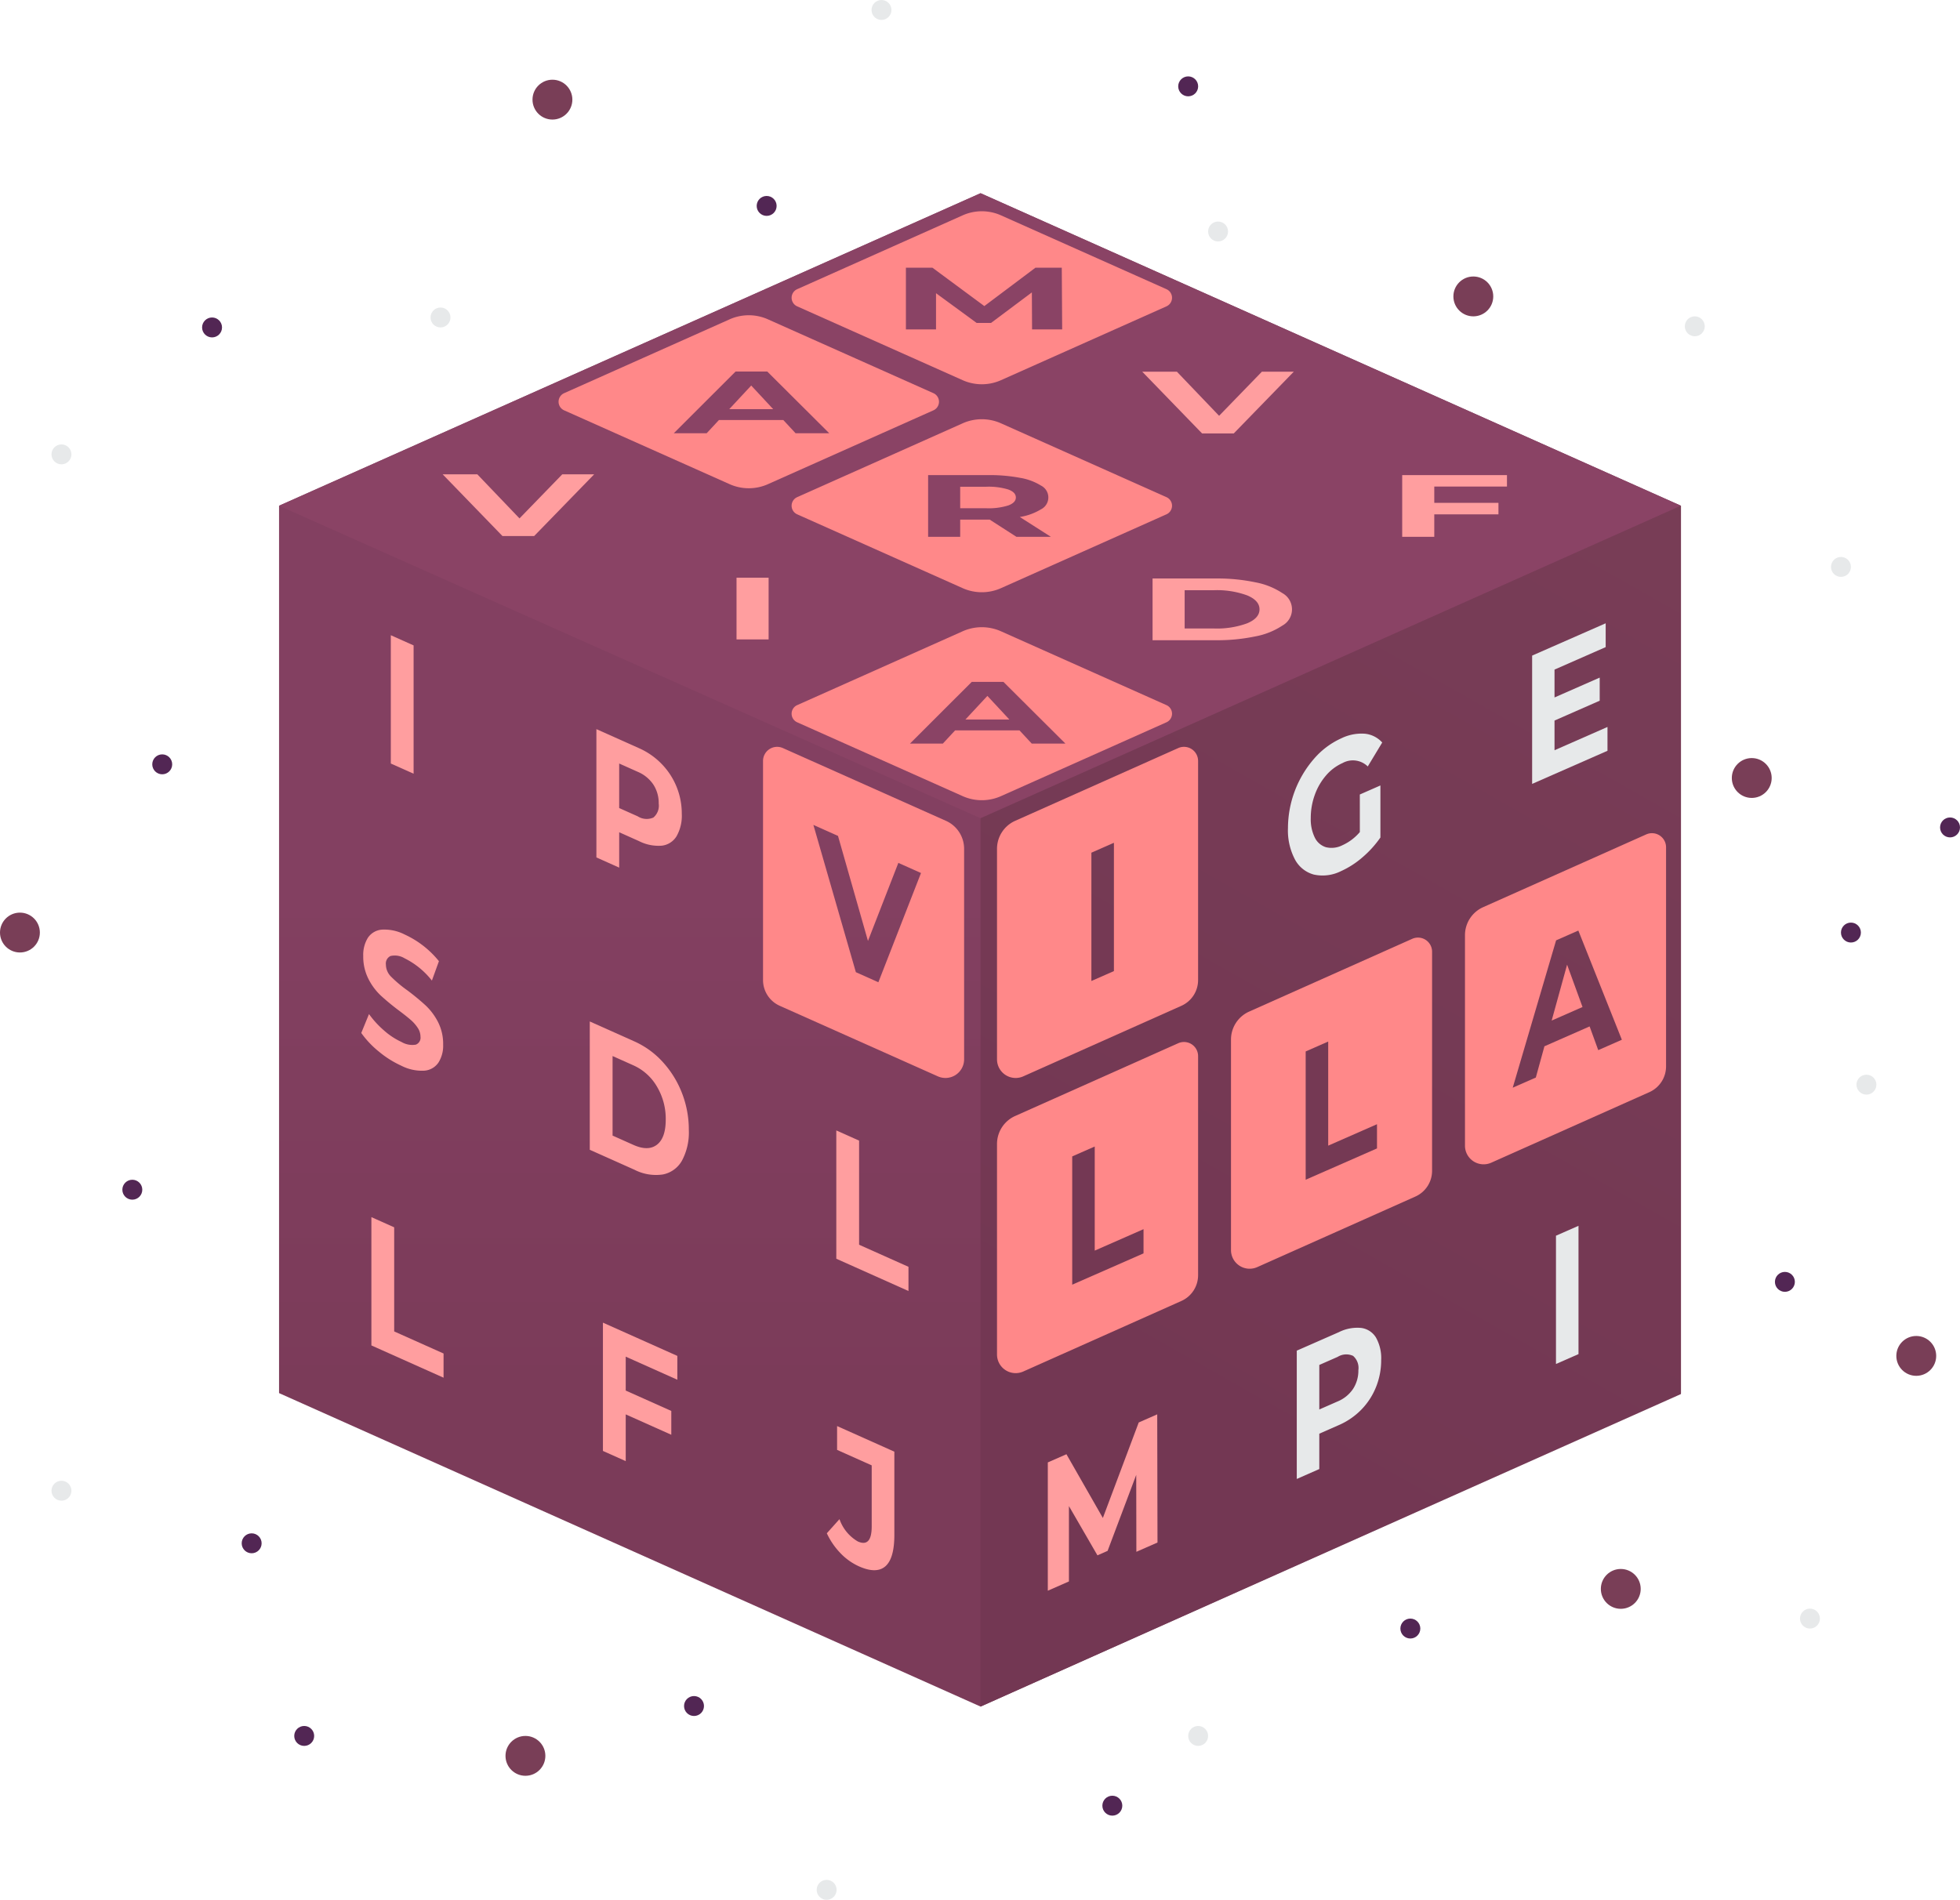 <svg xmlns="http://www.w3.org/2000/svg" xmlns:xlink="http://www.w3.org/1999/xlink" viewBox="0 0 295 286"><defs><style>.cls-1{fill:url(#Degradado_sin_nombre_193);}.cls-2{fill:#8a4365;}.cls-3{fill:url(#Degradado_sin_nombre_191);}.cls-4{fill:#ff8889;}.cls-5{fill:#ff9e9f;}.cls-6{fill:#e7e9ea;}.cls-7{fill:#793e57;}.cls-8{fill:#522654;}</style><linearGradient id="Degradado_sin_nombre_193" x1="147.5" y1="210.42" x2="147.5" y2="133.305" gradientUnits="userSpaceOnUse"><stop offset="0" stop-color="#7b3b59"/><stop offset="1" stop-color="#834061"/></linearGradient><linearGradient id="Degradado_sin_nombre_191" x1="172.283" y1="215.994" x2="264.657" y2="52.841" gradientUnits="userSpaceOnUse"><stop offset="0" stop-color="#733753"/><stop offset="1" stop-color="#793e57"/></linearGradient></defs><title>cubigram es cube</title><g id="plant_5" data-name="plant 5"><polygon class="cls-1" points="147.584 29.087 253 76.135 253 209.721 147.584 256.913 42 209.721 42 76.135 147.584 29.087"/><polygon class="cls-2" points="253 76.135 147.584 29.087 42 76.135 147.584 123.183 253 76.135"/><polygon class="cls-3" points="147.584 123.183 147.584 256.913 253 209.865 253 76.135 147.584 123.183"/><path class="cls-4" d="M177.337,157.05l-24.544,10.954a4.613,4.613,0,0,0-2.733,4.213V203.908a2.808,2.808,0,0,0,3.952,2.564l23.798-10.621a4.245,4.245,0,0,0,2.515-3.876V158.989A2.122,2.122,0,0,0,177.337,157.05Zm-5.224,31.636-10.734,4.717V174.089l3.39-1.49v15.672l7.344-3.227Z"/><path class="cls-4" d="M212.554,141.333l-24.544,10.954a4.613,4.613,0,0,0-2.733,4.213v31.691a2.808,2.808,0,0,0,3.952,2.564l23.798-10.621a4.245,4.245,0,0,0,2.515-3.876V143.271A2.122,2.122,0,0,0,212.554,141.333Zm-5.302,31.553-10.734,4.717V158.288l3.39-1.49v15.672l7.344-3.227Z"/><polygon class="cls-4" points="233.541 153.64 238.186 151.598 235.864 145.224 233.541 153.64"/><path class="cls-4" d="M247.771,125.615l-24.544,10.954a4.613,4.613,0,0,0-2.733,4.213v31.691a2.807,2.807,0,0,0,3.952,2.564l23.798-10.621a4.245,4.245,0,0,0,2.515-3.876V127.554A2.122,2.122,0,0,0,247.771,125.615Zm-7.219,32.476-1.298-3.569-6.801,2.989-1.297,4.709-3.474,1.526,6.528-22.183,3.348-1.472,6.549,16.436Z"/><path class="cls-5" d="M171.035,233.614l-.021-11.58-4.31,11.441-1.528.672-4.29-7.414v11.341l-3.18,1.398V220.157l2.804-1.232,5.482,9.593,5.398-14.375,2.784-1.223.041,19.296Z"/><path class="cls-4" d="M177.337,112.616l-24.544,10.954a4.613,4.613,0,0,0-2.733,4.213v31.691a2.808,2.808,0,0,0,3.952,2.564l23.798-10.621a4.245,4.245,0,0,0,2.515-3.876V114.554A2.122,2.122,0,0,0,177.337,112.616Zm-9.681,33.575-3.39,1.49V128.366l3.39-1.49Z"/><path class="cls-6" d="M204.667,119.607l3.098-1.361v7.836a15.73,15.73,0,0,1-2.762,3.035,13.164,13.164,0,0,1-3.16,2.022,6.175,6.175,0,0,1-4.101.52,4.578,4.578,0,0,1-2.856-2.305,9.404,9.404,0,0,1-1.035-4.69,16.008,16.008,0,0,1,3.912-10.424,11.888,11.888,0,0,1,4.143-3.104,6.931,6.931,0,0,1,3.495-.681,4.046,4.046,0,0,1,2.637,1.324l-2.175,3.605a3.201,3.201,0,0,0-3.788-.515,7.037,7.037,0,0,0-2.49,1.867,9.185,9.185,0,0,0-1.695,2.924,10.172,10.172,0,0,0-.607,3.495,6.222,6.222,0,0,0,.607,2.934,2.764,2.764,0,0,0,1.684,1.454,3.583,3.583,0,0,0,2.46-.294,7.5,7.5,0,0,0,2.635-1.987Z"/><path class="cls-6" d="M241.943,109.439v3.587l-11.341,4.984V98.696l11.069-4.864V97.418l-7.7,3.384v4.195l6.8-2.988v3.477l-6.8,2.988v4.469Z"/><path class="cls-6" d="M204.898,199.915a3.065,3.065,0,0,1,2.208,1.458,6.343,6.343,0,0,1,.774,3.385,10.775,10.775,0,0,1-.774,4.051,10.371,10.371,0,0,1-2.208,3.398,10.636,10.636,0,0,1-3.38,2.327l-2.95,1.296V221.156l-3.39,1.49V203.331l6.34-2.786A6.161,6.161,0,0,1,204.898,199.915Zm-1.245,9.17a5.039,5.039,0,0,0,.796-2.819,2.405,2.405,0,0,0-.796-2.148,2.456,2.456,0,0,0-2.323.151l-2.762,1.214v6.705l2.762-1.213A5.164,5.164,0,0,0,203.653,209.085Z"/><path class="cls-6" d="M234.19,186.027l3.39-1.49v19.314l-3.39,1.49Z"/><path class="cls-5" d="M94.178,204.235v5.104l6.859,3.068v3.587l-6.859-3.068v7.036l-3.431-1.535V199.114l11.201,5.009v3.587Z"/><path class="cls-5" d="M55.899,183.23l3.43,1.534v15.673l7.432,3.324v3.642l-10.862-4.858Z"/><path class="cls-5" d="M126.509,233.831a10.934,10.934,0,0,1-2.064-3.006l1.906-2.128a6.274,6.274,0,0,0,2.752,3.355q2.097.938,2.097-2.263v-9.188l-5.209-2.33v-3.587l8.618,3.855v12.527q0,3.559-1.355,4.733-1.356,1.173-3.98-.001A8.95,8.95,0,0,1,126.509,233.831Z"/><path class="cls-5" d="M88.767,153.774l6.734,3.011a12.838,12.838,0,0,1,4.266,3.109,14.843,14.843,0,0,1,2.88,4.668,15.144,15.144,0,0,1,1.027,5.536,8.977,8.977,0,0,1-1.027,4.618,4.214,4.214,0,0,1-2.88,2.092,7.079,7.079,0,0,1-4.266-.707l-6.734-3.011Zm6.564,18.581q2.224.994,3.547-.028,1.322-1.022,1.322-3.781a9.47,9.47,0,0,0-1.322-4.966,7.785,7.785,0,0,0-3.547-3.201l-3.133-1.401v11.976Z"/><path class="cls-5" d="M57.011,158.298a14.021,14.021,0,0,1-2.636-2.793l1.164-2.845a14.134,14.134,0,0,0,2.265,2.476,10.707,10.707,0,0,0,2.625,1.726,3.169,3.169,0,0,0,2.16.401,1.116,1.116,0,0,0,.699-1.191,2.415,2.415,0,0,0-.413-1.33,5.749,5.749,0,0,0-1.058-1.204q-.647-.565-1.747-1.389a35.768,35.768,0,0,1-2.773-2.289,9.03,9.03,0,0,1-1.853-2.511,7.413,7.413,0,0,1-.772-3.437,4.866,4.866,0,0,1,.699-2.736A2.789,2.789,0,0,1,57.477,139.95a6.721,6.721,0,0,1,3.441.739,14.202,14.202,0,0,1,5.145,4.011l-1.058,2.92a12.011,12.011,0,0,0-4.107-3.354A2.848,2.848,0,0,0,58.769,143.922a1.256,1.256,0,0,0-.688,1.293,2.611,2.611,0,0,0,.794,1.831,18.794,18.794,0,0,0,2.424,2.037,35.805,35.805,0,0,1,2.774,2.288,9.177,9.177,0,0,1,1.852,2.485,7.244,7.244,0,0,1,.773,3.408,4.734,4.734,0,0,1-.71,2.704,2.82,2.82,0,0,1-2.128,1.215,6.784,6.784,0,0,1-3.451-.743A14.886,14.886,0,0,1,57.011,158.298Z"/><path class="cls-5" d="M125.873,170.179l3.43,1.534v15.673l7.432,3.324v3.642L125.873,189.493Z"/><path class="cls-5" d="M99.598,115.019a10.697,10.697,0,0,1,3.017,7.502,6.234,6.234,0,0,1-.783,3.361,2.994,2.994,0,0,1-2.233,1.429,6.455,6.455,0,0,1-3.42-.687l-2.985-1.336v5.326l-3.43-1.535V109.765l6.414,2.869A10.867,10.867,0,0,1,99.598,115.019ZM98.337,123.078a2.326,2.326,0,0,0,.806-2.109,5.1,5.1,0,0,0-.806-2.857,5.307,5.307,0,0,0-2.349-1.921l-2.795-1.25v6.705l2.795,1.249A2.508,2.508,0,0,0,98.337,123.078Z"/><path class="cls-5" d="M58.821,95.628,62.252,97.162V116.477l-3.43-1.534Z"/><polygon class="cls-4" points="145.305 108.32 151.922 108.32 148.613 104.763 145.305 108.32"/><path class="cls-4" d="M175.564,106.152,150.657,95.036a7.075,7.075,0,0,0-5.767,0l-24.906,11.116a1.415,1.415,0,0,0,0,2.584L144.891,119.852a7.075,7.075,0,0,0,5.767,0l24.906-11.116A1.415,1.415,0,0,0,175.564,106.152Zm-20.274,5.792-1.848-1.991h-9.688l-1.847,1.991h-4.948l9.3-9.292h4.769l9.329,9.292Z"/><path class="cls-5" d="M110.855,86.97h4.829V96.261h-4.829Z"/><path class="cls-5" d="M89.429,71.405l-9.032,9.291h-4.77L66.626,71.405h5.216l6.348,6.637,6.439-6.637Z"/><path class="cls-5" d="M194.727,55.958l-9.033,9.293h-4.769l-9.003-9.293h5.216l6.349,6.638,6.438-6.638Z"/><path class="cls-4" d="M175.564,74.843,150.657,63.727a7.075,7.075,0,0,0-5.767 0L119.984,74.843a1.415,1.415,0,0,0,0,2.584L144.891,88.543a7.075,7.075,0,0,0,5.767,0l24.906-11.116A1.415,1.415,0,0,0,175.564,74.843Zm-22.579,5.972-4.024-2.589h-4.442v2.589H139.691V71.523h9.032a24.653,24.653,0,0,1,4.814.412,8.63,8.63,0,0,1,3.145,1.168,1.996,1.996,0,0,1-.015,3.578,8.724,8.724,0,0,1-3.175,1.148l4.68,2.987Z"/><path class="cls-4" d="M151.763,73.693a10.054,10.054,0,0,0-3.309-.418h-3.935v3.239h3.935a9.895,9.895,0,0,0,3.309-.425q1.133-.425,1.133-1.195Q152.896,74.111,151.763,73.693Z"/><path class="cls-5" d="M173.473,87.087h9.479a28.019,28.019,0,0,1,6.006.578,10.97,10.97,0,0,1,4.054,1.626,2.786,2.786,0,0,1,0,4.885,10.97,10.97,0,0,1-4.054,1.626,27.976,27.976,0,0,1-6.006.578H173.473Zm9.24,7.527a13.217,13.217,0,0,0,4.993-.777q1.862-.776,1.863-2.104,0-1.328-1.863-2.104a13.217,13.217,0,0,0-4.993-.777h-4.411v5.761Z"/><path class="cls-5" d="M215.874,73.248V75.704h9.658v1.726h-9.658v3.385h-4.829V71.522H226.814v1.726Z"/><path class="cls-4" d="M175.564,43.534,150.657,32.418a7.075,7.075,0,0,0-5.767 0L119.984,43.534a1.415,1.415,0,0,0,0,2.584l24.907,11.116a7.075,7.075,0,0,0,5.767-0L175.564,46.118A1.415,1.415,0,0,0,175.564,43.534Zm-20.228,6.061-.03-5.575L149.166,48.613H146.99l-6.11-4.474v5.455h-4.531v-9.292h3.994l7.81,5.775,7.691-5.775h3.964l.059,9.292Z"/><path class="cls-4" d="M140.489,59.189,115.582,48.073a7.075,7.075,0,0,0-5.767,0L84.909,59.189a1.415,1.415,0,0,0,0,2.584L109.816,72.889a7.075,7.075,0,0,0,5.767,0l24.906-11.116A1.415,1.415,0,0,0,140.489,59.189Zm-20.745,6.033-1.848-1.991h-9.688l-1.847,1.991h-4.948l9.3-9.292H115.481l9.329,9.292Z"/><polygon class="cls-4" points="109.758 61.598 116.375 61.598 113.066 58.04 109.758 61.598"/><path class="cls-4" d="M142.375,123.57l-24.544-10.954a2.123,2.123,0,0,0-2.987,1.938v32.986a4.245,4.245,0,0,0,2.515,3.876l23.798,10.621a2.808,2.808,0,0,0,3.952-2.564V127.782A4.613,4.613,0,0,0,142.375,123.57Zm-10.17,24.301-3.388-1.515-6.394-22.174,3.705,1.657,4.51,15.813,4.573-11.75,3.409,1.524Z"/><circle class="cls-7" cx="221.75" cy="44.624" r="3"/><circle class="cls-7" cx="263.656" cy="117.122" r="3"/><circle class="cls-7" cx="288.417" cy="204.122" r="3"/><circle class="cls-8" cx="178.833" cy="13" r="1.5"/><circle class="cls-8" cx="115.389" cy="31" r="1.5"/><circle class="cls-8" cx="31.917" cy="49.294" r="1.5"/><circle class="cls-8" cx="24.417" cy="115.065" r="1.5"/><circle class="cls-8" cx="19.916" cy="179.103" r="1.5"/><circle class="cls-8" cx="37.877" cy="232.333" r="1.5"/><circle class="cls-8" cx="45.786" cy="261.333" r="1.5"/><circle class="cls-8" cx="104.456" cy="256.829" r="1.5"/><circle class="cls-8" cx="167.417" cy="271.833" r="1.5"/><circle class="cls-8" cx="212.272" cy="245.167" r="1.5"/><circle class="cls-6" cx="272.417" cy="243.667" r="1.5"/><circle class="cls-8" cx="268.645" cy="192.976" r="1.5"/><circle class="cls-6" cx="280.917" cy="163.288" r="1.5"/><circle class="cls-6" cx="180.333" cy="261.333" r="1.5"/><circle class="cls-6" cx="124.417" cy="284.5" r="1.5"/><circle class="cls-6" cx="9.25" cy="224.418" r="1.5"/><circle class="cls-6" cx="9.25" cy="68.402" r="1.5"/><circle class="cls-6" cx="66.301" cy="47.794" r="1.5"/><circle class="cls-6" cx="132.673" cy="1.5" r="1.5"/><circle class="cls-6" cx="183.333" cy="34.85" r="1.5"/><circle class="cls-6" cx="255.083" cy="49.124" r="1.5"/><circle class="cls-6" cx="277.083" cy="85.345" r="1.5"/><circle class="cls-8" cx="278.583" cy="140.39" r="1.5"/><circle class="cls-7" cx="83.147" cy="15" r="3"/><circle class="cls-7" cx="3" cy="140.39" r="3"/><circle class="cls-7" cx="79.083" cy="264.333" r="3"/><circle class="cls-7" cx="243.943" cy="239.197" r="3"/><circle class="cls-8" cx="293.5" cy="124.564" r="1.5"/></g></svg>